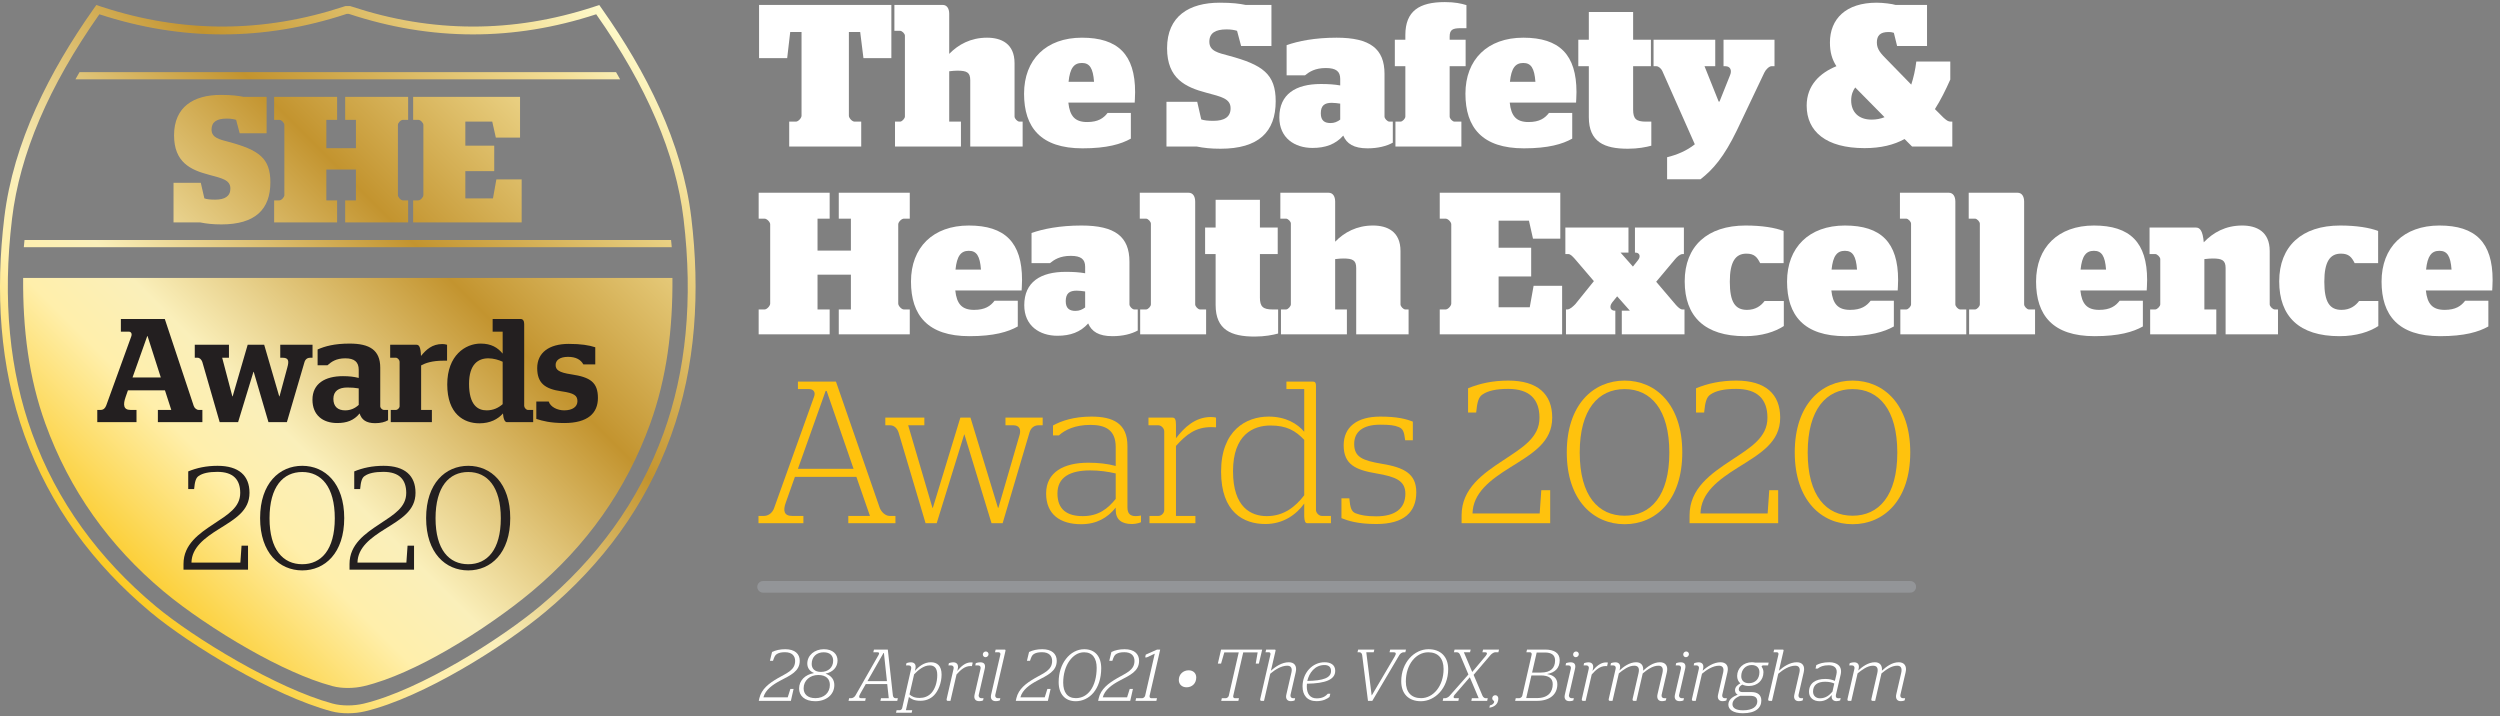 <?xml version="1.0" encoding="UTF-8" standalone="no"?>
<!DOCTYPE svg PUBLIC "-//W3C//DTD SVG 1.1//EN" "http://www.w3.org/Graphics/SVG/1.1/DTD/svg11.dtd">
<svg width="100%" height="100%" viewBox="0 0 1442 413" version="1.1" xmlns="http://www.w3.org/2000/svg" xmlns:xlink="http://www.w3.org/1999/xlink" xml:space="preserve" xmlns:serif="http://www.serif.com/" style="fill-rule:evenodd;clip-rule:evenodd;stroke-linecap:round;stroke-miterlimit:2;">
    <rect x="0" y="0" width="1442" height="413" fill="#808080" stroke="none"/>
    <g transform="matrix(4.167,0,0,4.167,0,0)">
        <path d="M85.27,9.981L11.012,9.981C10.82,10.315 10.628,10.648 10.443,10.981L85.838,10.981C85.654,10.648 85.462,10.314 85.27,9.981ZM92.89,33.218L3.393,33.218C3.364,33.55 3.321,33.889 3.296,34.218L92.986,34.218C92.962,33.889 92.919,33.55 92.89,33.218ZM57.189,27.735L57.909,27.735C58.207,27.735 58.604,27.288 58.604,27.015L58.604,17.283C58.604,17.01 58.207,16.588 57.909,16.588L57.189,16.588L57.189,13.411L71.985,13.411L71.985,19.046L68.633,19.046L68.137,16.836L64.413,16.836L64.413,20.163L68.41,20.163L68.41,23.688L64.413,23.688L64.413,27.462L68.236,27.462L68.708,24.831L72.209,24.831L72.209,30.789L57.189,30.789L57.189,27.735ZM37.947,27.735L38.668,27.735C38.965,27.735 39.363,27.288 39.363,27.015L39.363,17.283C39.363,17.01 38.965,16.588 38.668,16.588L37.947,16.588L37.947,13.411L46.662,13.411L46.662,16.588L45.172,16.588L45.172,20.511L49.268,20.511L49.268,16.588L47.779,16.588L47.779,13.411L56.493,13.411L56.493,16.588L55.773,16.588C55.475,16.588 55.078,17.01 55.078,17.283L55.078,27.015C55.078,27.288 55.475,27.735 55.773,27.735L56.493,27.735L56.493,30.789L47.779,30.789L47.779,27.735L49.268,27.735L49.268,23.465L45.172,23.465L45.172,27.735L46.662,27.735L46.662,30.789L37.947,30.789L37.947,27.735ZM27.719,30.789L24.02,30.789L24.02,25.302L27.793,25.302L28.29,27.462C28.662,27.586 29.109,27.636 29.779,27.636C31.095,27.636 31.89,27.189 31.89,26.097C31.89,24.905 30.748,24.682 28.91,24.185C26.378,23.515 24.094,22.472 24.094,18.723C24.094,14.776 26.825,13.137 30.549,13.137C32.113,13.137 33.007,13.261 33.727,13.411L36.904,13.411L36.904,18.45L33.18,18.45L32.684,16.588C32.361,16.489 31.939,16.415 31.393,16.415C30.027,16.415 29.283,16.861 29.283,17.929C29.283,19.096 30.4,19.294 31.666,19.642C35.837,20.759 37.426,21.901 37.426,25.228C37.426,29.001 35.316,31.062 30.648,31.062C29.457,31.062 28.587,30.962 27.719,30.789ZM3.204,38.471L93.078,38.471C93.105,41.951 92.918,45.436 92.417,48.881C91.931,52.198 91.153,55.462 90.012,58.618C86.665,67.871 81.159,75.568 73.623,81.873C71.95,83.27 70.188,84.588 68.402,85.837C66.3,87.308 64.134,88.697 61.91,89.977C59.992,91.083 58.017,92.116 55.989,93.01C54.178,93.81 52.274,94.526 50.344,94.983C49.026,95.295 47.358,95.328 46.046,94.979C44.158,94.477 42.296,93.753 40.514,92.958C38.507,92.065 36.547,91.052 34.635,89.974C32.348,88.685 30.11,87.292 27.941,85.814C26.134,84.582 24.337,83.275 22.66,81.873C15.124,75.568 9.617,67.871 6.27,58.618C5.129,55.462 4.351,52.198 3.867,48.881C3.363,45.436 3.177,41.951 3.204,38.471ZM91.856,59.945C88.399,69.501 82.524,77.398 74.768,83.886C69.377,88.394 58.225,95.5 50.341,97.398C49.011,97.717 47.348,97.745 46.034,97.389C38.26,95.282 26.735,88.252 21.515,83.886C13.759,77.398 7.883,69.501 4.426,59.945C1.346,51.427 0.31,41.551 1.668,30.254C2.739,21.349 6.73,11.964 13.755,1.975C25.167,5.708 36.579,5.691 47.99,1.922L48.292,1.922C59.705,5.691 71.115,5.708 82.526,1.975C89.553,11.964 93.544,21.349 94.614,30.254C95.974,41.551 94.937,51.427 91.856,59.945ZM95.691,30.125C94.433,19.667 89.402,9.866 83.413,1.352L82.952,0.695L82.191,0.945C71.001,4.606 59.812,4.585 48.632,0.893L48.465,0.838L47.817,0.838L47.65,0.893C36.471,4.585 25.282,4.606 14.092,0.945L13.33,0.695L12.869,1.352C6.881,9.866 1.85,19.667 0.593,30.125C-0.627,40.28 -0.092,50.635 3.408,60.315C6.934,70.065 12.935,78.122 20.82,84.717C26.238,89.249 37.902,96.337 45.893,98.462C47.292,98.834 49.079,98.805 50.497,98.469C58.593,96.549 69.878,89.387 75.462,84.717C83.347,78.122 89.347,70.065 92.875,60.315C96.376,50.635 96.911,40.28 95.691,30.125Z" style="fill:url(#_Linear1);fill-rule:nonzero;"/>
        <path d="M109.243,16.836L110.167,16.836C110.503,16.836 110.95,16.333 110.95,16.025L110.95,4.433L109.383,4.433L108.963,8.044L105.07,8.044L105.07,0.681L123.383,0.681L123.383,8.044L119.519,8.044L119.07,4.433L117.503,4.433L117.503,16.025C117.503,16.333 117.95,16.836 118.287,16.836L119.211,16.836L119.211,20.281L109.243,20.281L109.243,16.836Z" style="fill:white;fill-rule:nonzero;"/>
        <path d="M134.303,11.097C134.303,10.004 133.799,9.781 132.511,9.781C132.259,9.781 131.811,9.809 131.391,9.865L131.391,16.836L133.015,16.836L133.015,20.281L123.887,20.281L123.887,16.836L124.587,16.836C124.866,16.836 125.259,16.389 125.259,16.137L125.259,4.937C125.259,4.657 124.866,4.265 124.587,4.265L123.803,4.265L123.803,0.681L130.494,0.681C131.054,0.681 131.391,1.157 131.391,1.913L131.391,7.457C132.65,6.168 134.358,5.217 136.626,5.217C138.586,5.217 140.435,6.029 140.435,8.745L140.435,16.137C140.435,16.416 140.826,16.836 141.106,16.836L141.555,16.836L141.555,20.281L134.303,20.281L134.303,11.097Z" style="fill:white;fill-rule:nonzero;"/>
        <path d="M147.911,11.321L151.439,11.321C151.299,9.417 150.822,8.717 149.759,8.717C148.667,8.717 148.106,9.417 147.911,11.321ZM147.883,14.205C148.079,16.081 148.807,16.893 150.486,16.893C151.999,16.893 152.755,16.361 153.314,15.632L156.534,15.632L156.534,19.189C155.19,19.945 153.23,20.533 149.843,20.533C144.074,20.533 141.751,17.649 141.751,12.973C141.751,8.241 144.803,5.217 149.759,5.217C154.771,5.217 157.123,7.569 157.123,12.749C157.123,13.449 157.066,14.009 157.066,14.205L147.883,14.205Z" style="fill:white;fill-rule:nonzero;"/>
        <path d="M165.635,20.281L161.463,20.281L161.463,14.093L165.719,14.093L166.278,16.529C166.698,16.668 167.202,16.725 167.959,16.725C169.442,16.725 170.339,16.221 170.339,14.989C170.339,13.645 169.051,13.393 166.979,12.833C164.123,12.077 161.547,10.901 161.547,6.672C161.547,2.221 164.627,0.373 168.826,0.373C170.591,0.373 171.599,0.513 172.41,0.681L175.994,0.681L175.994,6.365L171.795,6.365L171.234,4.265C170.87,4.153 170.395,4.069 169.778,4.069C168.238,4.069 167.398,4.573 167.398,5.777C167.398,7.093 168.658,7.317 170.087,7.709C174.791,8.969 176.583,10.256 176.583,14.009C176.583,18.265 174.202,20.588 168.939,20.588C167.595,20.588 166.614,20.477 165.635,20.281Z" style="fill:white;fill-rule:nonzero;"/>
        <path d="M185.514,16.557L185.514,14.345C185.15,14.289 184.702,14.233 184.338,14.233C183.358,14.233 182.826,14.597 182.826,15.689C182.826,16.752 183.414,17.033 184.17,17.033C184.702,17.033 185.094,16.865 185.514,16.557ZM177.086,16.249C177.086,13.029 179.354,11.628 182.826,11.628C183.918,11.628 184.702,11.685 185.514,11.825L185.514,10.929C185.514,9.893 184.954,9.417 183.526,9.417C182.014,9.417 181.23,9.949 180.642,10.425L178.094,10.425L178.094,6.252C179.662,5.693 181.986,5.217 185.01,5.217C189.658,5.217 191.646,6.756 191.646,10.229L191.646,16.137C191.646,16.416 192.038,16.836 192.318,16.836L192.794,16.836L192.794,19.749C191.926,20.225 190.75,20.533 189.294,20.533C187.39,20.533 186.41,19.889 185.934,18.769C184.87,19.973 183.47,20.477 181.678,20.477C179.214,20.477 177.086,19.105 177.086,16.249Z" style="fill:white;fill-rule:nonzero;"/>
        <path d="M193.074,5.497L194.53,5.497L194.53,4.853C194.53,1.521 196.462,0.289 199.99,0.289C201.39,0.289 202.258,0.485 202.986,0.709L202.986,3.901L202.23,3.901C201.082,3.901 200.662,4.097 200.662,5.077L200.662,5.497L202.874,5.497L202.874,9.165L200.662,9.165L200.662,16.137C200.662,16.416 201.054,16.836 201.334,16.836L202.286,16.836L202.286,20.281L193.158,20.281L193.158,16.836L193.858,16.836C194.138,16.836 194.53,16.416 194.53,16.137L194.53,9.165L193.074,9.165L193.074,5.497Z" style="fill:white;fill-rule:nonzero;"/>
        <path d="M209.006,11.321L212.533,11.321C212.394,9.417 211.917,8.717 210.854,8.717C209.762,8.717 209.201,9.417 209.006,11.321ZM208.978,14.205C209.174,16.081 209.901,16.893 211.581,16.893C213.094,16.893 213.85,16.361 214.409,15.632L217.629,15.632L217.629,19.189C216.285,19.945 214.325,20.533 210.938,20.533C205.169,20.533 202.846,17.649 202.846,12.973C202.846,8.241 205.897,5.217 210.854,5.217C215.865,5.217 218.218,7.569 218.218,12.749C218.218,13.449 218.161,14.009 218.161,14.205L208.978,14.205Z" style="fill:white;fill-rule:nonzero;"/>
        <path d="M218.471,5.497L219.927,5.497L219.927,1.661L226.059,1.661L226.059,5.497L228.522,5.497L228.522,9.165L226.059,9.165L226.059,15.185C226.059,16.445 226.479,16.836 227.822,16.836L228.578,16.836L228.578,20.168C227.851,20.365 226.73,20.588 225.33,20.588C222.082,20.588 219.927,19.665 219.927,16.221L219.927,9.165L218.471,9.165L218.471,5.497Z" style="fill:white;fill-rule:nonzero;"/>
        <path d="M230.762,21.765C232.134,21.429 233.478,20.869 234.598,19.973L230.09,9.809C229.949,9.501 229.585,9.165 229.277,9.165L228.886,9.165L228.886,5.497L237.426,5.497L237.426,9.165L235.941,9.165L237.901,14.065L238.014,14.065L239.47,10.425C239.749,9.781 239.554,9.165 238.825,9.165L238.573,9.165L238.573,5.497L245.629,5.497L245.629,9.165L245.209,9.165C244.901,9.165 244.426,9.613 244.23,10.033L240.421,18.041C238.63,21.737 237.117,23.473 235.382,24.817L230.762,24.817L230.762,21.765Z" style="fill:white;fill-rule:nonzero;"/>
        <path d="M260.861,16.221L256.801,12.105C256.493,12.525 256.241,13.113 256.241,13.897C256.241,15.493 257.249,16.557 259.069,16.557C259.713,16.557 260.301,16.445 260.861,16.221ZM250.081,14.624C250.081,11.796 251.929,10.088 254.197,9.165C253.581,8.212 253.301,7.205 253.301,5.889C253.301,2.613 255.513,0.373 259.769,0.373C260.665,0.373 261.953,0.541 262.373,0.681L266.741,0.681L266.741,6.365L262.597,6.365L262.149,4.544C261.98,4.489 261.785,4.433 261.393,4.433C260.245,4.433 259.797,4.937 259.797,5.889C259.797,6.841 260.357,7.429 261.281,8.353L264.557,11.712C264.865,10.761 265.117,9.697 265.257,8.521L269.961,8.521L269.961,11.013C269.317,12.469 268.617,13.869 267.833,15.101L269.009,16.277C269.457,16.668 269.653,16.836 270.045,16.836L270.241,16.836L270.241,20.281L264.669,20.281L263.633,19.245C262.149,20.057 260.357,20.504 258.088,20.504C252.741,20.504 250.081,18.181 250.081,14.624Z" style="fill:white;fill-rule:nonzero;"/>
        <path d="M105.015,42.837L105.827,42.837C106.163,42.837 106.61,42.333 106.61,42.025L106.61,31.048C106.61,30.741 106.163,30.265 105.827,30.265L105.015,30.265L105.015,26.681L114.843,26.681L114.843,30.265L113.163,30.265L113.163,34.689L117.782,34.689L117.782,30.265L116.103,30.265L116.103,26.681L125.931,26.681L125.931,30.265L125.118,30.265C124.782,30.265 124.335,30.741 124.335,31.048L124.335,42.025C124.335,42.333 124.782,42.837 125.118,42.837L125.931,42.837L125.931,46.281L116.103,46.281L116.103,42.837L117.782,42.837L117.782,38.021L113.163,38.021L113.163,42.837L114.843,42.837L114.843,46.281L105.015,46.281L105.015,42.837Z" style="fill:white;fill-rule:nonzero;"/>
        <path d="M132.26,37.321L135.787,37.321C135.647,35.416 135.171,34.717 134.107,34.717C133.016,34.717 132.455,35.416 132.26,37.321ZM132.231,40.205C132.428,42.081 133.155,42.893 134.835,42.893C136.348,42.893 137.104,42.361 137.663,41.632L140.883,41.632L140.883,45.189C139.539,45.945 137.579,46.533 134.191,46.533C128.423,46.533 126.1,43.649 126.1,38.973C126.1,34.241 129.151,31.217 134.107,31.217C139.119,31.217 141.472,33.569 141.472,38.749C141.472,39.449 141.415,40.009 141.415,40.205L132.231,40.205Z" style="fill:white;fill-rule:nonzero;"/>
        <path d="M150.207,42.557L150.207,40.345C149.844,40.289 149.396,40.233 149.031,40.233C148.052,40.233 147.52,40.597 147.52,41.689C147.52,42.753 148.107,43.033 148.863,43.033C149.396,43.033 149.787,42.865 150.207,42.557ZM141.779,42.249C141.779,39.029 144.047,37.629 147.52,37.629C148.611,37.629 149.396,37.685 150.207,37.825L150.207,36.929C150.207,35.893 149.647,35.416 148.22,35.416C146.707,35.416 145.923,35.949 145.335,36.425L142.787,36.425L142.787,32.252C144.355,31.693 146.68,31.217 149.703,31.217C154.352,31.217 156.339,32.756 156.339,36.229L156.339,42.137C156.339,42.416 156.731,42.837 157.012,42.837L157.487,42.837L157.487,45.749C156.619,46.225 155.443,46.533 153.987,46.533C152.083,46.533 151.104,45.889 150.627,44.769C149.564,45.973 148.163,46.477 146.371,46.477C143.907,46.477 141.779,45.105 141.779,42.249Z" style="fill:white;fill-rule:nonzero;"/>
        <path d="M157.823,42.837L158.636,42.837C158.915,42.837 159.308,42.416 159.308,42.137L159.308,30.964C159.308,30.685 158.915,30.265 158.636,30.265L157.768,30.265L157.768,26.681L164.543,26.681C165.104,26.681 165.439,27.157 165.439,27.913L165.439,42.137C165.439,42.416 165.831,42.837 166.111,42.837L166.951,42.837L166.951,46.281L157.823,46.281L157.823,42.837Z" style="fill:white;fill-rule:nonzero;"/>
        <path d="M166.812,31.497L168.268,31.497L168.268,27.661L174.399,27.661L174.399,31.497L176.863,31.497L176.863,35.165L174.399,35.165L174.399,41.185C174.399,42.445 174.819,42.837 176.163,42.837L176.919,42.837L176.919,46.168C176.191,46.365 175.071,46.588 173.671,46.588C170.423,46.588 168.268,45.665 168.268,42.221L168.268,35.165L166.812,35.165L166.812,31.497Z" style="fill:white;fill-rule:nonzero;"/>
        <path d="M187.727,37.097C187.727,36.004 187.223,35.781 185.935,35.781C185.683,35.781 185.234,35.809 184.814,35.865L184.814,42.837L186.439,42.837L186.439,46.281L177.311,46.281L177.311,42.837L178.011,42.837C178.29,42.837 178.683,42.389 178.683,42.137L178.683,30.937C178.683,30.657 178.29,30.265 178.011,30.265L177.227,30.265L177.227,26.681L183.918,26.681C184.479,26.681 184.814,27.157 184.814,27.913L184.814,33.457C186.074,32.168 187.782,31.217 190.05,31.217C192.01,31.217 193.858,32.029 193.858,34.745L193.858,42.137C193.858,42.416 194.25,42.837 194.53,42.837L194.979,42.837L194.979,46.281L187.727,46.281L187.727,37.097Z" style="fill:white;fill-rule:nonzero;"/>
        <path d="M199.29,42.837L200.103,42.837C200.439,42.837 200.886,42.333 200.886,42.025L200.886,31.048C200.886,30.741 200.439,30.265 200.103,30.265L199.29,30.265L199.29,26.681L215.978,26.681L215.978,33.037L212.198,33.037L211.638,30.544L207.439,30.544L207.439,34.296L211.946,34.296L211.946,38.273L207.439,38.273L207.439,42.529L211.75,42.529L212.282,39.561L216.23,39.561L216.23,46.281L199.29,46.281L199.29,42.837Z" style="fill:white;fill-rule:nonzero;"/>
        <path d="M216.763,42.837L216.931,42.837C217.322,42.837 217.742,42.416 218.051,42.109L220.626,38.916L217.967,35.809C217.658,35.473 217.378,35.165 217.07,35.165L216.679,35.165L216.679,31.497L225.414,31.497L225.414,34.969L224.322,34.969L226.03,36.901L226.759,35.977C227.122,35.529 226.982,34.969 226.395,34.969L226.311,34.969L226.311,31.497L233.086,31.497L233.086,35.165L232.918,35.165C232.555,35.165 232.135,35.557 231.855,35.893L229.25,39L231.967,42.193C232.274,42.529 232.582,42.837 232.891,42.837L233.17,42.837L233.17,46.281L224.49,46.281L224.49,43.004L225.61,43.004L223.847,41.017L223.147,41.885C222.698,42.5 222.95,43.004 223.511,43.004L223.595,43.004L223.595,46.281L216.763,46.281L216.763,42.837Z" style="fill:white;fill-rule:nonzero;"/>
        <path d="M233.198,38.945C233.198,34.073 236.334,31.217 241.626,31.217C243.922,31.217 245.742,31.525 246.89,31.973L246.89,36.425L243.642,36.425C243.222,35.584 242.83,35.109 241.738,35.109C240.226,35.109 239.442,36.229 239.442,39C239.442,41.8 240.17,42.893 241.822,42.893C242.998,42.893 243.754,42.333 244.258,41.661L246.918,41.661L246.918,45.132C245.714,45.916 243.894,46.533 241.542,46.533C235.942,46.533 233.198,43.789 233.198,38.945Z" style="fill:white;fill-rule:nonzero;"/>
        <path d="M253.526,37.321L257.053,37.321C256.914,35.416 256.437,34.717 255.374,34.717C254.282,34.717 253.722,35.416 253.526,37.321ZM253.498,40.205C253.694,42.081 254.422,42.893 256.101,42.893C257.614,42.893 258.37,42.361 258.93,41.632L262.149,41.632L262.149,45.189C260.806,45.945 258.846,46.533 255.458,46.533C249.689,46.533 247.366,43.649 247.366,38.973C247.366,34.241 250.418,31.217 255.374,31.217C260.385,31.217 262.738,33.569 262.738,38.749C262.738,39.449 262.682,40.009 262.682,40.205L253.498,40.205Z" style="fill:white;fill-rule:nonzero;"/>
        <path d="M263.046,42.837L263.858,42.837C264.138,42.837 264.53,42.416 264.53,42.137L264.53,30.964C264.53,30.685 264.138,30.265 263.858,30.265L262.99,30.265L262.99,26.681L269.766,26.681C270.326,26.681 270.662,27.157 270.662,27.913L270.662,42.137C270.662,42.416 271.054,42.837 271.334,42.837L272.174,42.837L272.174,46.281L263.046,46.281L263.046,42.837Z" style="fill:white;fill-rule:nonzero;"/>
        <path d="M272.566,42.837L273.379,42.837C273.658,42.837 274.051,42.416 274.051,42.137L274.051,30.964C274.051,30.685 273.658,30.265 273.379,30.265L272.511,30.265L272.511,26.681L279.286,26.681C279.847,26.681 280.183,27.157 280.183,27.913L280.183,42.137C280.183,42.416 280.574,42.837 280.855,42.837L281.694,42.837L281.694,46.281L272.566,46.281L272.566,42.837Z" style="fill:white;fill-rule:nonzero;"/>
        <path d="M287.995,37.321L291.522,37.321C291.383,35.416 290.906,34.717 289.843,34.717C288.751,34.717 288.19,35.416 287.995,37.321ZM287.967,40.205C288.163,42.081 288.891,42.893 290.57,42.893C292.083,42.893 292.839,42.361 293.398,41.632L296.618,41.632L296.618,45.189C295.274,45.945 293.314,46.533 289.927,46.533C284.158,46.533 281.835,43.649 281.835,38.973C281.835,34.241 284.887,31.217 289.843,31.217C294.855,31.217 297.207,33.569 297.207,38.749C297.207,39.449 297.15,40.009 297.15,40.205L287.967,40.205Z" style="fill:white;fill-rule:nonzero;"/>
        <path d="M297.627,42.837L298.327,42.837C298.606,42.837 299.026,42.389 299.026,42.137L299.026,35.865C299.026,35.584 298.606,35.165 298.327,35.165L297.543,35.165L297.543,31.497L303.955,31.497C304.515,31.497 304.906,31.916 305.047,33.541C306.335,32.197 308.043,31.217 310.366,31.217C312.326,31.217 314.175,32.029 314.175,34.745L314.175,42.137C314.175,42.416 314.595,42.837 314.875,42.837L315.322,42.837L315.322,46.281L308.07,46.281L308.07,37.097C308.07,36.004 307.539,35.781 306.278,35.781C306.026,35.781 305.579,35.809 305.131,35.865L305.131,42.837L306.782,42.837L306.782,46.281L297.627,46.281L297.627,42.837Z" style="fill:white;fill-rule:nonzero;"/>
        <path d="M315.49,38.945C315.49,34.073 318.626,31.217 323.918,31.217C326.214,31.217 328.034,31.525 329.182,31.973L329.182,36.425L325.934,36.425C325.514,35.584 325.122,35.109 324.03,35.109C322.518,35.109 321.734,36.229 321.734,39C321.734,41.8 322.462,42.893 324.114,42.893C325.29,42.893 326.046,42.333 326.55,41.661L329.21,41.661L329.21,45.132C328.006,45.916 326.186,46.533 323.834,46.533C318.234,46.533 315.49,43.789 315.49,38.945Z" style="fill:white;fill-rule:nonzero;"/>
        <path d="M335.818,37.321L339.346,37.321C339.206,35.416 338.73,34.717 337.666,34.717C336.574,34.717 336.014,35.416 335.818,37.321ZM335.79,40.205C335.986,42.081 336.714,42.893 338.394,42.893C339.906,42.893 340.662,42.361 341.222,41.632L344.441,41.632L344.441,45.189C343.098,45.945 341.138,46.533 337.75,46.533C331.981,46.533 329.658,43.649 329.658,38.973C329.658,34.241 332.71,31.217 337.666,31.217C342.678,31.217 345.03,33.569 345.03,38.749C345.03,39.449 344.974,40.009 344.974,40.205L335.79,40.205Z" style="fill:white;fill-rule:nonzero;"/>
        <path d="M105.628,81.231L264.42,81.231" style="fill:none;stroke:rgb(147,149,152);stroke-width:1.61px;"/>
        <path d="M18.343,52.253L22.26,52.253L20.424,46.519L20.383,46.519L18.343,52.253ZM13.466,56.741L13.936,56.741C14.324,56.741 14.569,56.496 14.711,56.108L18.179,46.54C18.302,46.172 18.139,45.907 17.812,45.907L16.731,45.907L16.731,44.152L22.811,44.152L26.81,56.17C26.912,56.496 27.218,56.741 27.504,56.741L28.014,56.741L28.014,58.434L21.853,58.434L21.853,56.741L23.709,56.741L22.832,54.027L17.711,54.027L17.404,54.904C16.997,56.046 17.099,56.741 18.057,56.741L18.894,56.741L18.894,58.434L13.466,58.434L13.466,56.741Z" style="fill:rgb(35,31,32);fill-rule:nonzero;"/>
        <path d="M35.08,51.477L32.958,58.434L30.408,58.434L28.001,50.089C27.878,49.762 27.633,49.518 27.348,49.518L26.96,49.518L26.96,47.722L31.693,47.722L31.693,49.518L30.754,49.518L32.162,54.864L32.203,54.864L34.284,47.722L36.569,47.722L38.65,54.864L38.691,54.864L39.772,50.866C40.037,49.926 39.936,49.518 39.1,49.518L38.793,49.518L38.793,47.722L43.261,47.722L43.261,49.518L42.915,49.518C42.588,49.518 42.262,49.703 42.139,50.151L39.711,58.434L37.161,58.434L35.121,51.477L35.08,51.477Z" style="fill:rgb(35,31,32);fill-rule:nonzero;"/>
        <path d="M49.656,56.046L49.656,53.762C49.187,53.679 48.656,53.639 48.085,53.639C46.881,53.639 46.147,54.129 46.147,55.212C46.147,56.291 46.779,56.801 47.779,56.801C48.534,56.801 49.146,56.517 49.656,56.046ZM43.25,55.333C43.25,53.088 45.004,52.068 47.473,52.068C48.371,52.068 48.983,52.149 49.656,52.314L49.656,51.191C49.656,50.11 49.065,49.599 47.799,49.599C46.514,49.599 45.861,50.089 45.331,50.558L43.963,50.558L43.963,48.375C44.963,47.926 46.31,47.559 48.391,47.559C51.166,47.559 52.635,48.457 52.635,50.905L52.635,56.231C52.635,56.475 52.9,56.741 53.145,56.741L53.716,56.741L53.716,58.168C53.308,58.414 52.696,58.577 51.921,58.577C50.677,58.577 50.044,58.087 49.779,57.229C48.983,58.209 47.983,58.557 46.677,58.557C44.678,58.557 43.25,57.456 43.25,55.333Z" style="fill:rgb(35,31,32);fill-rule:nonzero;"/>
        <path d="M54.089,56.741L54.804,56.741C55.049,56.741 55.314,56.456 55.314,56.231L55.314,50.07C55.314,49.845 55.049,49.518 54.804,49.518L54.008,49.518L54.008,47.722L57.66,47.722C58.007,47.722 58.231,48.03 58.272,49.274C58.986,48.397 59.822,47.621 61.231,47.621C61.455,47.621 61.679,47.661 61.883,47.722L61.883,49.926L61.373,49.926C59.822,49.926 58.884,50.253 58.293,50.58L58.293,56.741L59.782,56.741L59.782,58.434L54.089,58.434L54.089,56.741Z" style="fill:rgb(35,31,32);fill-rule:nonzero;"/>
        <path d="M69.579,55.945L69.579,50.07C69.049,49.824 68.314,49.599 67.601,49.599C66.192,49.599 64.927,50.415 64.927,53.129C64.927,56.067 66.131,56.801 67.356,56.801C68.294,56.801 68.987,56.456 69.579,55.945ZM61.908,53.211C61.908,49.17 64.439,47.559 66.519,47.559C68.008,47.559 68.885,48.111 69.579,48.947L69.579,45.907L68.192,45.907L68.192,44.152L72.047,44.152C72.395,44.152 72.559,44.419 72.559,44.846L72.559,56.19C72.559,56.414 72.823,56.741 73.068,56.741L73.803,56.741L73.803,58.434L70.171,58.434C69.865,58.434 69.681,57.985 69.62,57.229C68.926,58.025 67.845,58.596 66.356,58.596C64.213,58.596 61.908,57.313 61.908,53.211Z" style="fill:rgb(35,31,32);fill-rule:nonzero;"/>
        <path d="M74.237,57.985L74.237,55.579L75.952,55.579C76.196,56.333 77.155,56.801 78.094,56.801C79.236,56.801 79.929,56.312 79.929,55.537C79.929,54.741 79.46,54.416 77.747,54.17C75.441,53.844 74.36,53.048 74.36,50.947C74.36,48.825 75.992,47.601 78.726,47.601C80.399,47.601 81.542,47.784 82.398,48.069L82.398,50.437L80.746,50.437C80.399,49.803 79.746,49.395 78.624,49.395C77.522,49.395 76.91,49.845 76.91,50.518C76.91,51.17 77.298,51.558 79.114,51.824C81.704,52.211 82.765,52.925 82.765,55.088C82.765,57.19 81.358,58.557 78.114,58.557C76.176,58.557 75.115,58.271 74.237,57.985Z" style="fill:rgb(35,31,32);fill-rule:nonzero;"/>
        <path d="M120.418,71.414L117.422,71.414L117.422,72.422L123.946,72.422L123.946,71.414L123.134,71.414C122.574,71.414 121.986,70.882 121.762,70.266L115.714,52.822L110.45,52.822L110.45,53.858L111.99,53.858C112.606,53.858 112.914,54.278 112.69,54.894L107.146,70.35C106.922,70.966 106.39,71.414 105.746,71.414L104.99,71.414L104.99,72.422L111.206,72.422L111.206,71.414L109.638,71.414C108.546,71.414 108.35,70.714 108.77,69.566L110.03,66.01L118.542,66.01L120.418,71.414ZM114.286,54.11L114.426,54.11L118.15,64.89L110.45,64.89L114.286,54.11Z" style="fill:rgb(255,194,13);fill-rule:nonzero;"/>
        <path d="M128.118,72.422L129.658,72.422L133.466,60.13L133.494,60.13L137.246,72.422L138.786,72.422L142.51,59.85C142.706,59.178 143.21,58.87 143.742,58.87L144.33,58.87L144.33,57.806L139.178,57.806L139.178,58.87L140.298,58.87C141.054,58.87 141.362,59.402 141.138,60.186L138.198,70.294L138.142,70.294L134.334,57.806L132.934,57.806L129.126,70.294L129.07,70.294L125.71,58.87L127.95,58.87L127.95,57.806L122.546,57.806L122.546,58.87L123.218,58.87C123.75,58.87 124.198,59.262 124.394,59.906L128.118,72.422Z" style="fill:rgb(255,194,13);fill-rule:nonzero;"/>
        <path d="M149.649,72.562C151.805,72.562 153.317,71.666 154.437,70.266L154.437,70.574C154.437,71.946 155.277,72.534 156.677,72.534C157.265,72.534 157.769,72.366 157.937,72.282L157.937,71.358C157.937,71.358 157.545,71.442 157.209,71.442C156.425,71.442 156.061,71.078 156.061,70.21L156.061,61.726C156.061,58.59 154.045,57.666 151.077,57.666C148.641,57.666 146.905,58.254 145.757,58.898L145.757,60.27L146.569,60.27C147.409,59.514 148.781,58.814 150.937,58.814C153.009,58.814 154.437,59.514 154.437,61.866L154.437,64.498C153.289,64.19 152.057,64.05 150.629,64.05C147.241,64.05 144.805,65.366 144.805,68.306C144.805,71.218 146.765,72.562 149.649,72.562ZM149.873,71.442C147.689,71.442 146.373,70.518 146.373,68.306C146.373,66.038 148.137,65.114 150.909,65.114C152.169,65.114 153.345,65.282 154.437,65.534L154.437,69.062C153.317,70.434 152.057,71.442 149.873,71.442Z" style="fill:rgb(255,194,13);fill-rule:nonzero;"/>
        <path d="M159.112,72.422L165.468,72.422L165.468,71.414L162.78,71.414L162.78,61.726C164.236,60.102 165.524,59.122 167.68,59.122C167.932,59.122 168.324,59.15 168.324,59.15L168.324,57.806C168.24,57.778 167.988,57.722 167.624,57.722C165.412,57.722 163.9,59.206 162.78,60.662L162.78,58.814C162.78,58.002 162.612,57.806 162.276,57.806L158.972,57.806L158.972,58.87L160.344,58.87C160.764,58.87 161.156,59.318 161.156,59.71L161.156,70.602C161.156,71.022 160.764,71.414 160.344,71.414L159.112,71.414L159.112,72.422Z" style="fill:rgb(255,194,13);fill-rule:nonzero;"/>
        <path d="M175.156,72.534C177.648,72.534 179.44,71.218 180.532,69.706L180.532,71.498C180.56,72.114 180.672,72.422 180.952,72.422L184.228,72.422L184.228,71.414L182.968,71.414C182.576,71.414 182.156,70.994 182.156,70.574L182.156,53.326C182.156,53.018 182.044,52.822 181.764,52.822L178.068,52.822L178.068,53.858L180.532,53.858L180.532,59.766C179.58,58.646 177.984,57.666 175.604,57.666C172.496,57.666 169.024,59.57 169.024,65.282C169.024,70.91 172.132,72.534 175.156,72.534ZM175.352,71.442C173.196,71.442 170.676,70.266 170.676,65.226C170.676,60.186 173.448,58.898 175.856,58.898C178.124,58.898 179.328,59.626 180.532,60.886L180.532,68.558C179.328,70.126 177.732,71.442 175.352,71.442Z" style="fill:rgb(255,194,13);fill-rule:nonzero;"/>
        <path d="M190.528,72.534C194.28,72.534 196.044,70.938 196.044,68.138C196.044,65.534 194.308,64.694 191.228,64.19C188.596,63.742 187.448,63.266 187.448,61.446C187.448,59.794 188.624,58.786 191.032,58.786C192.404,58.786 193.02,58.87 193.636,59.122C194.224,59.374 194.364,59.794 194.504,60.942L195.568,60.942L195.568,58.366C194.672,58.002 193.412,57.666 191.06,57.666C187.812,57.666 185.992,59.122 185.992,61.642C185.992,64.33 187.7,65.058 190.528,65.534C193.188,65.982 194.532,66.542 194.532,68.334C194.532,70.406 193.104,71.47 190.5,71.47C189.044,71.47 188.344,71.302 187.644,71.05C187.084,70.826 186.888,70.322 186.776,68.978L185.684,68.978L185.684,71.722C186.608,72.086 187.924,72.534 190.528,72.534Z" style="fill:rgb(255,194,13);fill-rule:nonzero;"/>
        <path d="M202.315,72.422L214.579,72.422L214.579,67.858L213.347,67.858L213.123,71.078L203.827,71.078C203.883,68.222 206.319,66.402 209.007,64.722C212.143,62.762 214.859,61.222 214.859,57.806C214.859,54.558 212.843,52.682 208.783,52.682C206.655,52.682 204.835,53.074 203.211,53.746L203.211,57.106L204.331,57.106C204.471,55.594 204.695,54.95 205.199,54.614C205.955,54.082 207.131,53.83 208.755,53.83C211.779,53.83 213.095,55.314 213.095,57.834C213.095,60.578 210.743,61.95 208.083,63.714C205.283,65.562 202.315,67.606 202.315,71.33L202.315,72.422Z" style="fill:rgb(255,194,13);fill-rule:nonzero;"/>
        <path d="M224.883,72.562C229.195,72.562 232.863,69.258 232.863,62.622C232.863,55.986 229.195,52.682 224.883,52.682C220.571,52.682 216.875,55.986 216.875,62.622C216.875,69.258 220.571,72.562 224.883,72.562ZM224.883,71.386C221.243,71.386 218.667,68.642 218.667,62.65C218.667,56.658 221.243,53.858 224.883,53.858C228.495,53.858 231.071,56.658 231.071,62.65C231.071,68.642 228.495,71.386 224.883,71.386Z" style="fill:rgb(255,194,13);fill-rule:nonzero;"/>
        <path d="M233.871,72.422L246.135,72.422L246.135,67.858L244.903,67.858L244.679,71.078L235.383,71.078C235.439,68.222 237.875,66.402 240.563,64.722C243.699,62.762 246.415,61.222 246.415,57.806C246.415,54.558 244.399,52.682 240.339,52.682C238.211,52.682 236.391,53.074 234.767,53.746L234.767,57.106L235.887,57.106C236.027,55.594 236.251,54.95 236.755,54.614C237.511,54.082 238.687,53.83 240.311,53.83C243.335,53.83 244.651,55.314 244.651,57.834C244.651,60.578 242.299,61.95 239.639,63.714C236.839,65.562 233.871,67.606 233.871,71.33L233.871,72.422Z" style="fill:rgb(255,194,13);fill-rule:nonzero;"/>
        <path d="M256.439,72.562C260.751,72.562 264.419,69.258 264.419,62.622C264.419,55.986 260.751,52.682 256.439,52.682C252.127,52.682 248.431,55.986 248.431,62.622C248.431,69.258 252.127,72.562 256.439,72.562ZM256.439,71.386C252.799,71.386 250.223,68.642 250.223,62.65C250.223,56.658 252.799,53.858 256.439,53.858C260.051,53.858 262.627,56.658 262.627,62.65C262.627,68.642 260.051,71.386 256.439,71.386Z" style="fill:rgb(255,194,13);fill-rule:nonzero;"/>
        <path d="M25.401,78.854L34.332,78.854L34.332,75.53L33.435,75.53L33.272,77.875L26.502,77.875C26.543,75.795 28.317,74.47 30.274,73.247C32.558,71.819 34.536,70.698 34.536,68.21C34.536,65.845 33.068,64.478 30.111,64.478C28.562,64.478 27.236,64.764 26.054,65.253L26.054,67.7L26.869,67.7C26.971,66.599 27.134,66.13 27.501,65.885C28.052,65.498 28.908,65.315 30.091,65.315C32.293,65.315 33.252,66.395 33.252,68.23C33.252,70.229 31.539,71.228 29.602,72.512C27.562,73.858 25.401,75.347 25.401,78.059L25.401,78.854Z" style="fill:rgb(35,31,32);fill-rule:nonzero;"/>
        <path d="M41.836,78.956C44.976,78.956 47.648,76.55 47.648,71.717C47.648,66.885 44.976,64.478 41.836,64.478C38.696,64.478 36.004,66.885 36.004,71.717C36.004,76.55 38.696,78.956 41.836,78.956ZM41.836,78.1C39.185,78.1 37.309,76.101 37.309,71.738C37.309,67.374 39.185,65.335 41.836,65.335C44.467,65.335 46.342,67.374 46.342,71.738C46.342,76.101 44.467,78.1 41.836,78.1Z" style="fill:rgb(35,31,32);fill-rule:nonzero;"/>
        <path d="M48.381,78.854L57.312,78.854L57.312,75.53L56.415,75.53L56.252,77.875L49.482,77.875C49.523,75.795 51.297,74.47 53.254,73.247C55.538,71.819 57.516,70.698 57.516,68.21C57.516,65.845 56.048,64.478 53.091,64.478C51.542,64.478 50.216,64.764 49.034,65.253L49.034,67.7L49.849,67.7C49.951,66.599 50.114,66.13 50.481,65.885C51.032,65.498 51.888,65.315 53.071,65.315C55.273,65.315 56.232,66.395 56.232,68.23C56.232,70.229 54.519,71.228 52.582,72.512C50.542,73.858 48.381,75.347 48.381,78.059L48.381,78.854Z" style="fill:rgb(35,31,32);fill-rule:nonzero;"/>
        <path d="M64.816,78.956C67.956,78.956 70.628,76.55 70.628,71.717C70.628,66.885 67.956,64.479 64.816,64.479C61.676,64.479 58.984,66.885 58.984,71.717C58.984,76.55 61.676,78.956 64.816,78.956ZM64.816,78.1C62.165,78.1 60.289,76.101 60.289,71.738C60.289,67.374 62.165,65.335 64.816,65.335C67.447,65.335 69.323,67.374 69.323,71.738C69.323,76.101 67.447,78.1 64.816,78.1Z" style="fill:rgb(35,31,32);fill-rule:nonzero;"/>
        <path d="M105.033,97.013L109.475,97.013L109.85,95.36L109.404,95.36L109.038,96.526L105.672,96.526C105.945,95.482 106.949,94.772 108.024,94.204C109.404,93.474 110.702,92.936 110.702,91.466C110.702,90.492 110.002,89.864 108.694,89.864C107.963,89.864 107.375,90.006 106.868,90.249L106.574,91.466L107,91.466C107.183,90.918 107.284,90.675 107.548,90.523C107.811,90.371 108.105,90.28 108.663,90.28C109.616,90.28 110.063,90.776 110.063,91.486C110.063,92.744 108.978,93.129 107.7,93.859C106.432,94.589 105.418,95.37 105.114,96.638L105.033,97.013Z" style="fill:white;fill-rule:nonzero;"/>
        <path d="M112.851,97.064C114.362,97.064 115.488,96.161 115.488,94.823C115.488,94.093 115.082,93.515 114.291,93.261L114.291,93.241C115.285,93.038 115.934,92.358 115.934,91.425C115.934,90.553 115.285,89.864 114.028,89.864C112.77,89.864 111.746,90.695 111.746,91.851C111.746,92.429 112.06,92.916 112.659,93.149L112.659,93.17C111.462,93.373 110.61,94.194 110.61,95.31C110.61,96.283 111.351,97.064 112.851,97.064ZM112.872,96.638C111.746,96.638 111.239,96.05 111.239,95.269C111.239,94.204 112.111,93.433 113.257,93.433C114.383,93.433 114.87,94.011 114.87,94.802C114.87,95.888 114.079,96.638 112.872,96.638ZM113.642,93.007C112.75,93.007 112.355,92.531 112.355,91.902C112.355,90.918 113.034,90.29 114.008,90.29C114.92,90.29 115.326,90.787 115.326,91.456C115.326,92.419 114.616,93.007 113.642,93.007Z" style="fill:white;fill-rule:nonzero;"/>
        <path d="M123.023,96.648L121.948,96.648L121.867,97.013L124.2,97.013L124.281,96.648L123.956,96.648C123.753,96.648 123.611,96.466 123.591,96.243L122.891,89.914L120.975,89.914L120.883,90.29L121.492,90.29C121.715,90.29 121.735,90.442 121.614,90.655L118.409,96.273C118.277,96.496 118.034,96.648 117.801,96.648L117.537,96.648L117.456,97.013L119.758,97.013L119.839,96.648L119.23,96.648C118.835,96.648 118.865,96.405 119.099,95.989L119.839,94.691L122.81,94.691L123.023,96.648ZM122.293,90.391L122.354,90.391L122.77,94.285L120.072,94.285L122.293,90.391Z" style="fill:white;fill-rule:nonzero;"/>
        <path d="M124.027,98.656L126.197,98.656L126.268,98.311L125.396,98.311L125.812,96.476C126.106,96.739 126.522,97.003 127.404,97.003C128.094,97.003 128.773,96.78 129.3,96.232C129.899,95.614 130.335,94.488 130.335,93.383C130.335,92.156 129.716,91.669 128.864,91.669C127.901,91.669 127.171,92.257 126.643,92.876L126.704,92.592C126.856,91.943 126.542,91.679 126.086,91.679C125.832,91.679 125.548,91.76 125.477,91.791L125.406,92.105L125.792,92.105C126.045,92.105 126.187,92.308 126.126,92.561L124.879,98.027C124.848,98.169 124.686,98.311 124.534,98.311L124.108,98.311L124.027,98.656ZM127.303,96.608C126.572,96.608 126.197,96.395 125.893,96.121L126.532,93.342C127.079,92.774 127.85,92.105 128.692,92.105C129.29,92.105 129.736,92.419 129.736,93.444C129.736,94.508 129.392,95.431 128.895,95.959C128.449,96.415 127.901,96.608 127.303,96.608Z" style="fill:white;fill-rule:nonzero;"/>
        <path d="M131.186,97.013L131.562,97.013L132.403,93.362C132.961,92.734 133.549,92.196 134.33,92.196C134.422,92.196 134.533,92.206 134.533,92.206L134.645,91.72C134.614,91.709 134.523,91.689 134.391,91.689C133.61,91.689 132.992,92.277 132.505,92.876L132.566,92.632C132.728,91.973 132.424,91.679 131.957,91.679C131.714,91.679 131.42,91.76 131.349,91.791L131.278,92.105L131.663,92.105C131.917,92.105 132.059,92.308 131.998,92.561L131.045,96.719C130.994,96.912 131.065,97.013 131.186,97.013Z" style="fill:white;fill-rule:nonzero;"/>
        <path d="M135.527,97.054C135.832,97.054 135.994,96.993 136.075,96.952L136.146,96.648L135.832,96.648C135.598,96.648 135.416,96.435 135.477,96.192L136.308,92.571C136.45,91.973 136.227,91.679 135.71,91.679C135.385,91.679 135.142,91.77 135.071,91.791L135,92.105L135.406,92.105C135.649,92.105 135.791,92.308 135.73,92.561L134.899,96.161C134.767,96.719 135.02,97.054 135.527,97.054ZM136.42,90.969C136.623,90.969 136.835,90.787 136.835,90.553C136.835,90.351 136.683,90.178 136.45,90.178C136.237,90.178 136.044,90.361 136.044,90.594C136.044,90.797 136.197,90.969 136.42,90.969Z" style="fill:white;fill-rule:nonzero;"/>
        <path d="M137.839,97.054C138.113,97.054 138.316,96.983 138.397,96.952L138.468,96.648L138.103,96.648C137.88,96.648 137.708,96.435 137.768,96.192L139.178,90.097C139.198,89.975 139.168,89.914 139.067,89.914L137.819,89.914L137.728,90.29L138.245,90.29C138.397,90.29 138.509,90.442 138.478,90.584L137.19,96.161C137.059,96.719 137.312,97.054 137.839,97.054Z" style="fill:white;fill-rule:nonzero;"/>
        <path d="M140.607,97.013L145.049,97.013L145.424,95.36L144.978,95.36L144.613,96.527L141.246,96.527C141.52,95.482 142.524,94.772 143.599,94.204C144.978,93.474 146.276,92.937 146.276,91.466C146.276,90.493 145.577,89.864 144.268,89.864C143.538,89.864 142.95,90.006 142.443,90.249L142.149,91.466L142.575,91.466C142.757,90.918 142.859,90.675 143.122,90.523C143.386,90.371 143.68,90.28 144.238,90.28C145.191,90.28 145.637,90.776 145.637,91.486C145.637,92.744 144.552,93.129 143.275,93.859C142.007,94.59 140.993,95.37 140.689,96.638L140.607,97.013Z" style="fill:white;fill-rule:nonzero;"/>
        <path d="M148.903,97.064C149.826,97.064 150.718,96.658 151.377,95.867C152.016,95.086 152.432,93.92 152.432,92.5C152.432,90.878 151.58,89.864 150.079,89.864C149.116,89.864 148.213,90.351 147.554,91.202C146.936,91.993 146.54,93.109 146.54,94.417C146.54,96.07 147.422,97.064 148.903,97.064ZM148.913,96.638C147.757,96.638 147.169,95.827 147.169,94.488C147.169,93.352 147.473,92.247 148.031,91.476C148.568,90.736 149.248,90.29 150.069,90.29C151.225,90.29 151.803,91.121 151.803,92.44C151.803,93.697 151.499,94.813 150.952,95.563C150.434,96.263 149.745,96.638 148.913,96.638Z" style="fill:white;fill-rule:nonzero;"/>
        <path d="M152.006,97.013L156.448,97.013L156.823,95.36L156.377,95.36L156.012,96.527L152.645,96.527C152.919,95.482 153.923,94.772 154.998,94.204C156.377,93.474 157.675,92.937 157.675,91.466C157.675,90.493 156.976,89.864 155.667,89.864C154.937,89.864 154.349,90.006 153.842,90.249L153.548,91.466L153.974,91.466C154.156,90.918 154.258,90.675 154.521,90.523C154.785,90.371 155.079,90.28 155.637,90.28C156.59,90.28 157.036,90.777 157.036,91.486C157.036,92.744 155.951,93.129 154.674,93.859C153.406,94.59 152.392,95.37 152.088,96.638L152.006,97.013Z" style="fill:white;fill-rule:nonzero;"/>
        <path d="M157.178,97.013L160.068,97.013L160.149,96.648L159.348,96.648C159.176,96.648 159.095,96.476 159.125,96.314L160.596,89.915L160.16,89.915L158.598,90.614L158.517,91L158.73,91L159.845,90.482L158.507,96.314C158.466,96.476 158.263,96.648 158.091,96.648L157.259,96.648L157.178,97.013Z" style="fill:white;fill-rule:nonzero;"/>
        <path d="M164.247,95.137C164.987,95.137 165.585,94.62 165.585,93.778C165.585,93.16 165.139,92.784 164.53,92.784C163.81,92.784 163.172,93.312 163.172,94.123C163.172,94.752 163.638,95.137 164.247,95.137Z" style="fill:white;fill-rule:nonzero;"/>
        <path d="M169.043,97.013L171.416,97.013L171.498,96.648L170.93,96.648C170.747,96.648 170.666,96.476 170.707,96.314L172.086,90.31L174.084,90.31L173.82,91.852L174.256,91.852L174.712,89.915L169.023,89.915L168.577,91.852L169.023,91.852L169.469,90.31L171.467,90.31L170.088,96.314C170.047,96.476 169.845,96.648 169.672,96.648L169.125,96.648L169.043,97.013Z" style="fill:white;fill-rule:nonzero;"/>
        <path d="M178.657,97.054C178.952,97.054 179.134,96.983 179.205,96.952L179.276,96.648L178.972,96.648C178.739,96.648 178.576,96.435 178.637,96.172L179.357,93.038C179.56,92.156 179.154,91.669 178.394,91.669C177.461,91.669 176.548,92.267 175.919,92.845L176.558,90.097C176.589,89.975 176.548,89.915 176.447,89.915L175.26,89.915L175.169,90.29L175.666,90.29C175.808,90.29 175.889,90.442 175.859,90.584L174.449,96.719C174.398,96.912 174.469,97.013 174.591,97.013L174.966,97.013L175.828,93.261C176.477,92.703 177.359,92.146 178.181,92.146C178.668,92.146 178.911,92.45 178.759,93.099L178.049,96.182C177.927,96.719 178.191,97.054 178.657,97.054Z" style="fill:white;fill-rule:nonzero;"/>
        <path d="M182.227,97.054C183.18,97.054 183.707,96.719 184.032,96.476L184.143,96.03L183.799,96.03C183.515,96.334 183.109,96.669 182.257,96.669C181.314,96.669 180.888,95.989 180.888,95.026C180.888,94.904 180.898,94.742 180.908,94.64C183.505,94.6 184.823,94.062 184.823,92.855C184.823,92.014 184.174,91.669 183.352,91.669C181.659,91.669 180.3,93.139 180.3,95.016C180.3,96.212 180.929,97.054 182.227,97.054ZM180.959,94.255C181.213,93.129 182.014,92.054 183.332,92.054C183.829,92.054 184.245,92.257 184.245,92.876C184.245,93.839 183.17,94.214 180.959,94.255Z" style="fill:white;fill-rule:nonzero;"/>
        <path d="M189.356,97.013L189.955,97.013L193.697,90.675C193.828,90.452 194.072,90.29 194.295,90.29L194.528,90.29L194.619,89.915L192.429,89.915L192.338,90.29L192.895,90.29C193.261,90.29 193.291,90.482 193.048,90.888L189.894,96.243L189.863,96.243L189.123,90.29L190.147,90.29L190.238,89.915L187.997,89.915L187.906,90.29L188.2,90.29C188.393,90.29 188.535,90.482 188.555,90.695L189.356,97.013Z" style="fill:white;fill-rule:nonzero;"/>
        <path d="M196.678,97.064C198.635,97.064 200.46,95.259 200.46,92.632C200.46,90.878 199.396,89.864 197.733,89.864C195.765,89.864 193.96,91.71 193.96,94.306C193.96,96.06 195.005,97.064 196.678,97.064ZM196.708,96.638C195.36,96.638 194.599,95.827 194.599,94.336C194.599,91.943 196.029,90.29 197.702,90.29C199.051,90.29 199.822,91.121 199.822,92.602C199.822,94.975 198.382,96.638 196.708,96.638Z" style="fill:white;fill-rule:nonzero;"/>
        <path d="M199.7,97.013L201.87,97.013L201.941,96.648L201.403,96.648C201.18,96.648 201.13,96.435 201.343,96.182L203.452,93.748L204.679,96.648L203.736,96.648L203.665,97.013L205.855,97.013L205.936,96.648L205.642,96.648C205.49,96.648 205.298,96.516 205.206,96.303L203.979,93.413L206.352,90.635C206.504,90.462 206.809,90.29 206.94,90.29L207.407,90.29L207.498,89.915L205.287,89.915L205.196,90.29L205.612,90.29C205.845,90.29 205.916,90.472 205.673,90.766L203.787,93.018L202.63,90.29L203.482,90.29L203.574,89.915L201.343,89.915L201.251,90.29L201.677,90.29C201.85,90.29 202.012,90.412 202.103,90.635L203.259,93.363L200.612,96.364C200.47,96.516 200.186,96.648 200.044,96.648L199.781,96.648L199.7,97.013Z" style="fill:white;fill-rule:nonzero;"/>
        <path d="M206.16,97.957C206.839,97.875 207.397,97.46 207.397,96.689C207.397,96.395 207.204,96.233 206.981,96.233C206.748,96.233 206.555,96.405 206.555,96.669C206.555,96.78 206.606,96.882 206.687,96.942C206.768,97.003 206.819,97.044 206.819,97.125C206.819,97.399 206.535,97.581 206.231,97.642L206.16,97.957Z" style="fill:white;fill-rule:nonzero;"/>
        <path d="M209.729,97.013L212.741,97.013C214.526,97.013 215.57,96.121 215.57,94.711C215.57,93.86 214.992,93.434 214.171,93.312L214.171,93.292C215.236,93.099 215.895,92.48 215.895,91.385C215.895,90.381 215.114,89.915 213.897,89.915L211.372,89.915L211.281,90.29L211.798,90.29C211.97,90.29 212.051,90.472 212.011,90.635L210.713,96.314C210.672,96.476 210.459,96.648 210.277,96.648L209.81,96.648L209.729,97.013ZM211.26,96.628L211.98,93.494L213.268,93.494C214.363,93.494 214.931,93.88 214.931,94.701C214.931,95.766 214.323,96.628 212.731,96.628L211.26,96.628ZM212.072,93.099L212.71,90.32L213.846,90.32C214.708,90.32 215.266,90.635 215.256,91.436C215.246,92.419 214.708,93.099 213.278,93.099L212.072,93.099Z" style="fill:white;fill-rule:nonzero;"/>
        <path d="M217.234,97.054C217.538,97.054 217.7,96.993 217.782,96.953L217.853,96.648L217.538,96.648C217.305,96.648 217.122,96.435 217.183,96.192L218.015,92.572C218.157,91.973 217.934,91.679 217.417,91.679C217.092,91.679 216.849,91.77 216.778,91.791L216.707,92.105L217.112,92.105C217.356,92.105 217.498,92.308 217.437,92.561L216.605,96.162C216.473,96.719 216.727,97.054 217.234,97.054ZM218.126,90.969C218.329,90.969 218.542,90.787 218.542,90.554C218.542,90.351 218.39,90.178 218.157,90.178C217.944,90.178 217.751,90.361 217.751,90.594C217.751,90.797 217.903,90.969 218.126,90.969Z" style="fill:white;fill-rule:nonzero;"/>
        <path d="M219.11,97.013L219.485,97.013L220.326,93.363C220.884,92.734 221.472,92.196 222.253,92.196C222.345,92.196 222.456,92.207 222.456,92.207L222.568,91.72C222.537,91.71 222.446,91.689 222.314,91.689C221.533,91.689 220.915,92.278 220.428,92.876L220.489,92.632C220.651,91.973 220.347,91.679 219.88,91.679C219.637,91.679 219.343,91.76 219.272,91.791L219.201,92.105L219.586,92.105C219.84,92.105 219.982,92.308 219.921,92.561L218.968,96.719C218.917,96.912 218.988,97.013 219.11,97.013Z" style="fill:white;fill-rule:nonzero;"/>
        <path d="M230.031,97.054C230.346,97.054 230.508,96.983 230.589,96.953L230.66,96.648L230.346,96.648C230.113,96.648 229.94,96.435 230.001,96.192L230.731,93.038C230.924,92.186 230.538,91.669 229.778,91.669C228.855,91.669 228.044,92.278 227.445,92.835C227.527,92.105 227.151,91.669 226.482,91.669C225.559,91.669 224.728,92.288 224.17,92.805L224.231,92.541C224.363,91.973 224.068,91.679 223.622,91.679C223.328,91.679 223.054,91.77 222.993,91.791L222.922,92.105L223.308,92.105C223.561,92.105 223.703,92.308 223.642,92.561L222.689,96.719C222.639,96.912 222.71,97.013 222.831,97.013L223.206,97.013L224.079,93.211C224.687,92.714 225.448,92.146 226.208,92.146C226.736,92.146 226.979,92.45 226.807,93.18L225.995,96.719C225.945,96.912 226.016,97.013 226.137,97.013L226.512,97.013L227.385,93.221C228.003,92.714 228.743,92.146 229.565,92.146C230.031,92.146 230.285,92.43 230.113,93.17L229.433,96.111C229.301,96.679 229.545,97.054 230.031,97.054Z" style="fill:white;fill-rule:nonzero;"/>
        <path d="M232.476,97.054C232.78,97.054 232.943,96.993 233.024,96.953L233.095,96.648L232.78,96.648C232.547,96.648 232.365,96.435 232.425,96.192L233.257,92.572C233.399,91.973 233.176,91.679 232.659,91.679C232.334,91.679 232.091,91.77 232.02,91.791L231.949,92.105L232.355,92.105C232.598,92.105 232.74,92.308 232.679,92.561L231.847,96.162C231.716,96.719 231.969,97.054 232.476,97.054ZM233.369,90.969C233.571,90.969 233.784,90.787 233.784,90.554C233.784,90.351 233.632,90.178 233.399,90.178C233.186,90.178 232.993,90.361 232.993,90.594C232.993,90.797 233.146,90.969 233.369,90.969Z" style="fill:white;fill-rule:nonzero;"/>
        <path d="M238.418,97.054C238.723,97.054 238.895,96.983 238.966,96.953L239.037,96.648L238.733,96.648C238.499,96.648 238.337,96.435 238.398,96.172L239.118,93.038C239.321,92.156 238.915,91.669 238.155,91.669C237.222,91.669 236.309,92.267 235.68,92.845L235.741,92.592C235.893,91.963 235.589,91.679 235.133,91.679C234.879,91.679 234.585,91.77 234.514,91.791L234.443,92.105L234.828,92.105C235.082,92.105 235.224,92.308 235.163,92.561L234.21,96.719C234.159,96.912 234.23,97.013 234.352,97.013L234.727,97.013L235.589,93.261C236.238,92.703 237.12,92.146 237.952,92.146C238.428,92.146 238.672,92.45 238.52,93.099L237.81,96.182C237.688,96.719 237.952,97.054 238.418,97.054Z" style="fill:white;fill-rule:nonzero;"/>
        <path d="M241.258,98.727C243.043,98.727 243.804,97.967 243.804,96.963C243.804,96.212 243.317,95.797 242.425,95.797L241.157,95.797C240.873,95.797 240.68,95.655 240.68,95.421C240.68,95.117 240.904,94.914 241.177,94.762C241.4,94.874 241.695,94.955 242.09,94.955C243.246,94.955 244.098,94.184 244.098,93.058C244.098,92.764 244.007,92.501 243.844,92.288C243.855,92.166 243.956,92.105 244.057,92.105L244.737,92.105L244.818,91.72L242.972,91.72C242.82,91.689 242.638,91.669 242.486,91.669C241.34,91.669 240.457,92.491 240.457,93.565C240.457,93.991 240.609,94.346 240.904,94.59C240.538,94.782 240.163,95.076 240.163,95.553C240.163,95.868 240.346,96.07 240.538,96.151C239.839,96.446 239.24,96.821 239.24,97.541C239.24,98.19 239.869,98.727 241.258,98.727ZM241.269,98.322C240.183,98.322 239.808,97.926 239.808,97.48C239.808,96.942 240.275,96.547 240.893,96.314L242.242,96.314C242.881,96.314 243.246,96.517 243.246,97.095C243.246,97.744 242.678,98.322 241.269,98.322ZM242.08,94.569C241.35,94.569 241.025,94.144 241.025,93.596C241.025,92.703 241.624,92.054 242.465,92.054C243.185,92.054 243.54,92.47 243.54,93.038C243.54,93.991 242.952,94.569 242.08,94.569Z" style="fill:white;fill-rule:nonzero;"/>
        <path d="M248.976,97.054C249.27,97.054 249.453,96.983 249.524,96.953L249.595,96.648L249.29,96.648C249.057,96.648 248.895,96.435 248.956,96.172L249.676,93.038C249.879,92.156 249.473,91.669 248.712,91.669C247.779,91.669 246.867,92.267 246.238,92.845L246.877,90.097C246.907,89.976 246.867,89.915 246.765,89.915L245.579,89.915L245.487,90.29L245.984,90.29C246.126,90.29 246.207,90.442 246.177,90.584L244.767,96.719C244.717,96.912 244.788,97.013 244.909,97.013L245.285,97.013L246.147,93.261C246.796,92.703 247.678,92.146 248.499,92.146C248.986,92.146 249.23,92.45 249.077,93.099L248.368,96.182C248.246,96.719 248.509,97.054 248.976,97.054Z" style="fill:white;fill-rule:nonzero;"/>
        <path d="M254.219,97.054C254.432,97.054 254.645,96.983 254.716,96.953L254.787,96.628C254.685,96.648 254.574,96.659 254.462,96.659C254.188,96.659 254.067,96.466 254.127,96.192L254.787,93.373C255.05,92.227 254.3,91.669 253.235,91.669C252.353,91.669 251.866,91.841 251.42,92.054L251.308,92.551L251.602,92.551C251.967,92.267 252.373,92.085 253.144,92.085C253.904,92.085 254.401,92.491 254.198,93.353L253.985,94.245C253.62,94.083 253.215,93.981 252.647,93.981C251.318,93.981 250.406,94.559 250.406,95.766C250.406,96.547 250.994,97.064 251.866,97.064C252.616,97.064 253.134,96.709 253.57,96.202C253.448,96.719 253.701,97.054 254.219,97.054ZM251.937,96.659C251.359,96.659 250.963,96.314 250.963,95.726C250.963,94.782 251.623,94.367 252.637,94.367C253.164,94.367 253.549,94.458 253.904,94.61L253.651,95.736C253.235,96.233 252.697,96.659 251.937,96.659Z" style="fill:white;fill-rule:nonzero;"/>
        <path d="M263.081,97.054C263.396,97.054 263.558,96.983 263.639,96.953L263.71,96.648L263.396,96.648C263.162,96.648 262.99,96.435 263.051,96.192L263.781,93.038C263.974,92.186 263.588,91.669 262.828,91.669C261.905,91.669 261.094,92.278 260.495,92.835C260.576,92.105 260.201,91.669 259.532,91.669C258.609,91.669 257.777,92.288 257.22,92.805L257.281,92.541C257.412,91.973 257.118,91.679 256.672,91.679C256.378,91.679 256.104,91.771 256.043,91.791L255.972,92.105L256.358,92.105C256.611,92.105 256.753,92.308 256.692,92.562L255.739,96.719C255.688,96.912 255.759,97.013 255.881,97.013L256.256,97.013L257.128,93.211C257.737,92.714 258.497,92.146 259.258,92.146C259.785,92.146 260.029,92.45 259.856,93.18L259.045,96.719C258.994,96.912 259.065,97.013 259.187,97.013L259.562,97.013L260.434,93.221C261.053,92.714 261.793,92.146 262.615,92.146C263.081,92.146 263.335,92.43 263.162,93.17L262.483,96.111C262.351,96.679 262.594,97.054 263.081,97.054Z" style="fill:white;fill-rule:nonzero;"/>
    </g>
    <defs>
        <linearGradient id="_Linear1" x1="0" y1="0" x2="1" y2="0" gradientUnits="userSpaceOnUse" gradientTransform="matrix(73.26,-73.26,73.26,73.26,11.511,75.774)"><stop offset="0" style="stop-color:rgb(251,202,37);stop-opacity:1"/><stop offset="0.2" style="stop-color:rgb(255,239,171);stop-opacity:1"/><stop offset="0.3" style="stop-color:rgb(250,239,186);stop-opacity:1"/><stop offset="0.6" style="stop-color:rgb(195,148,47);stop-opacity:1"/><stop offset="0.9" style="stop-color:rgb(243,223,151);stop-opacity:1"/><stop offset="1" style="stop-color:rgb(255,251,204);stop-opacity:1"/></linearGradient>
    </defs>
</svg>
